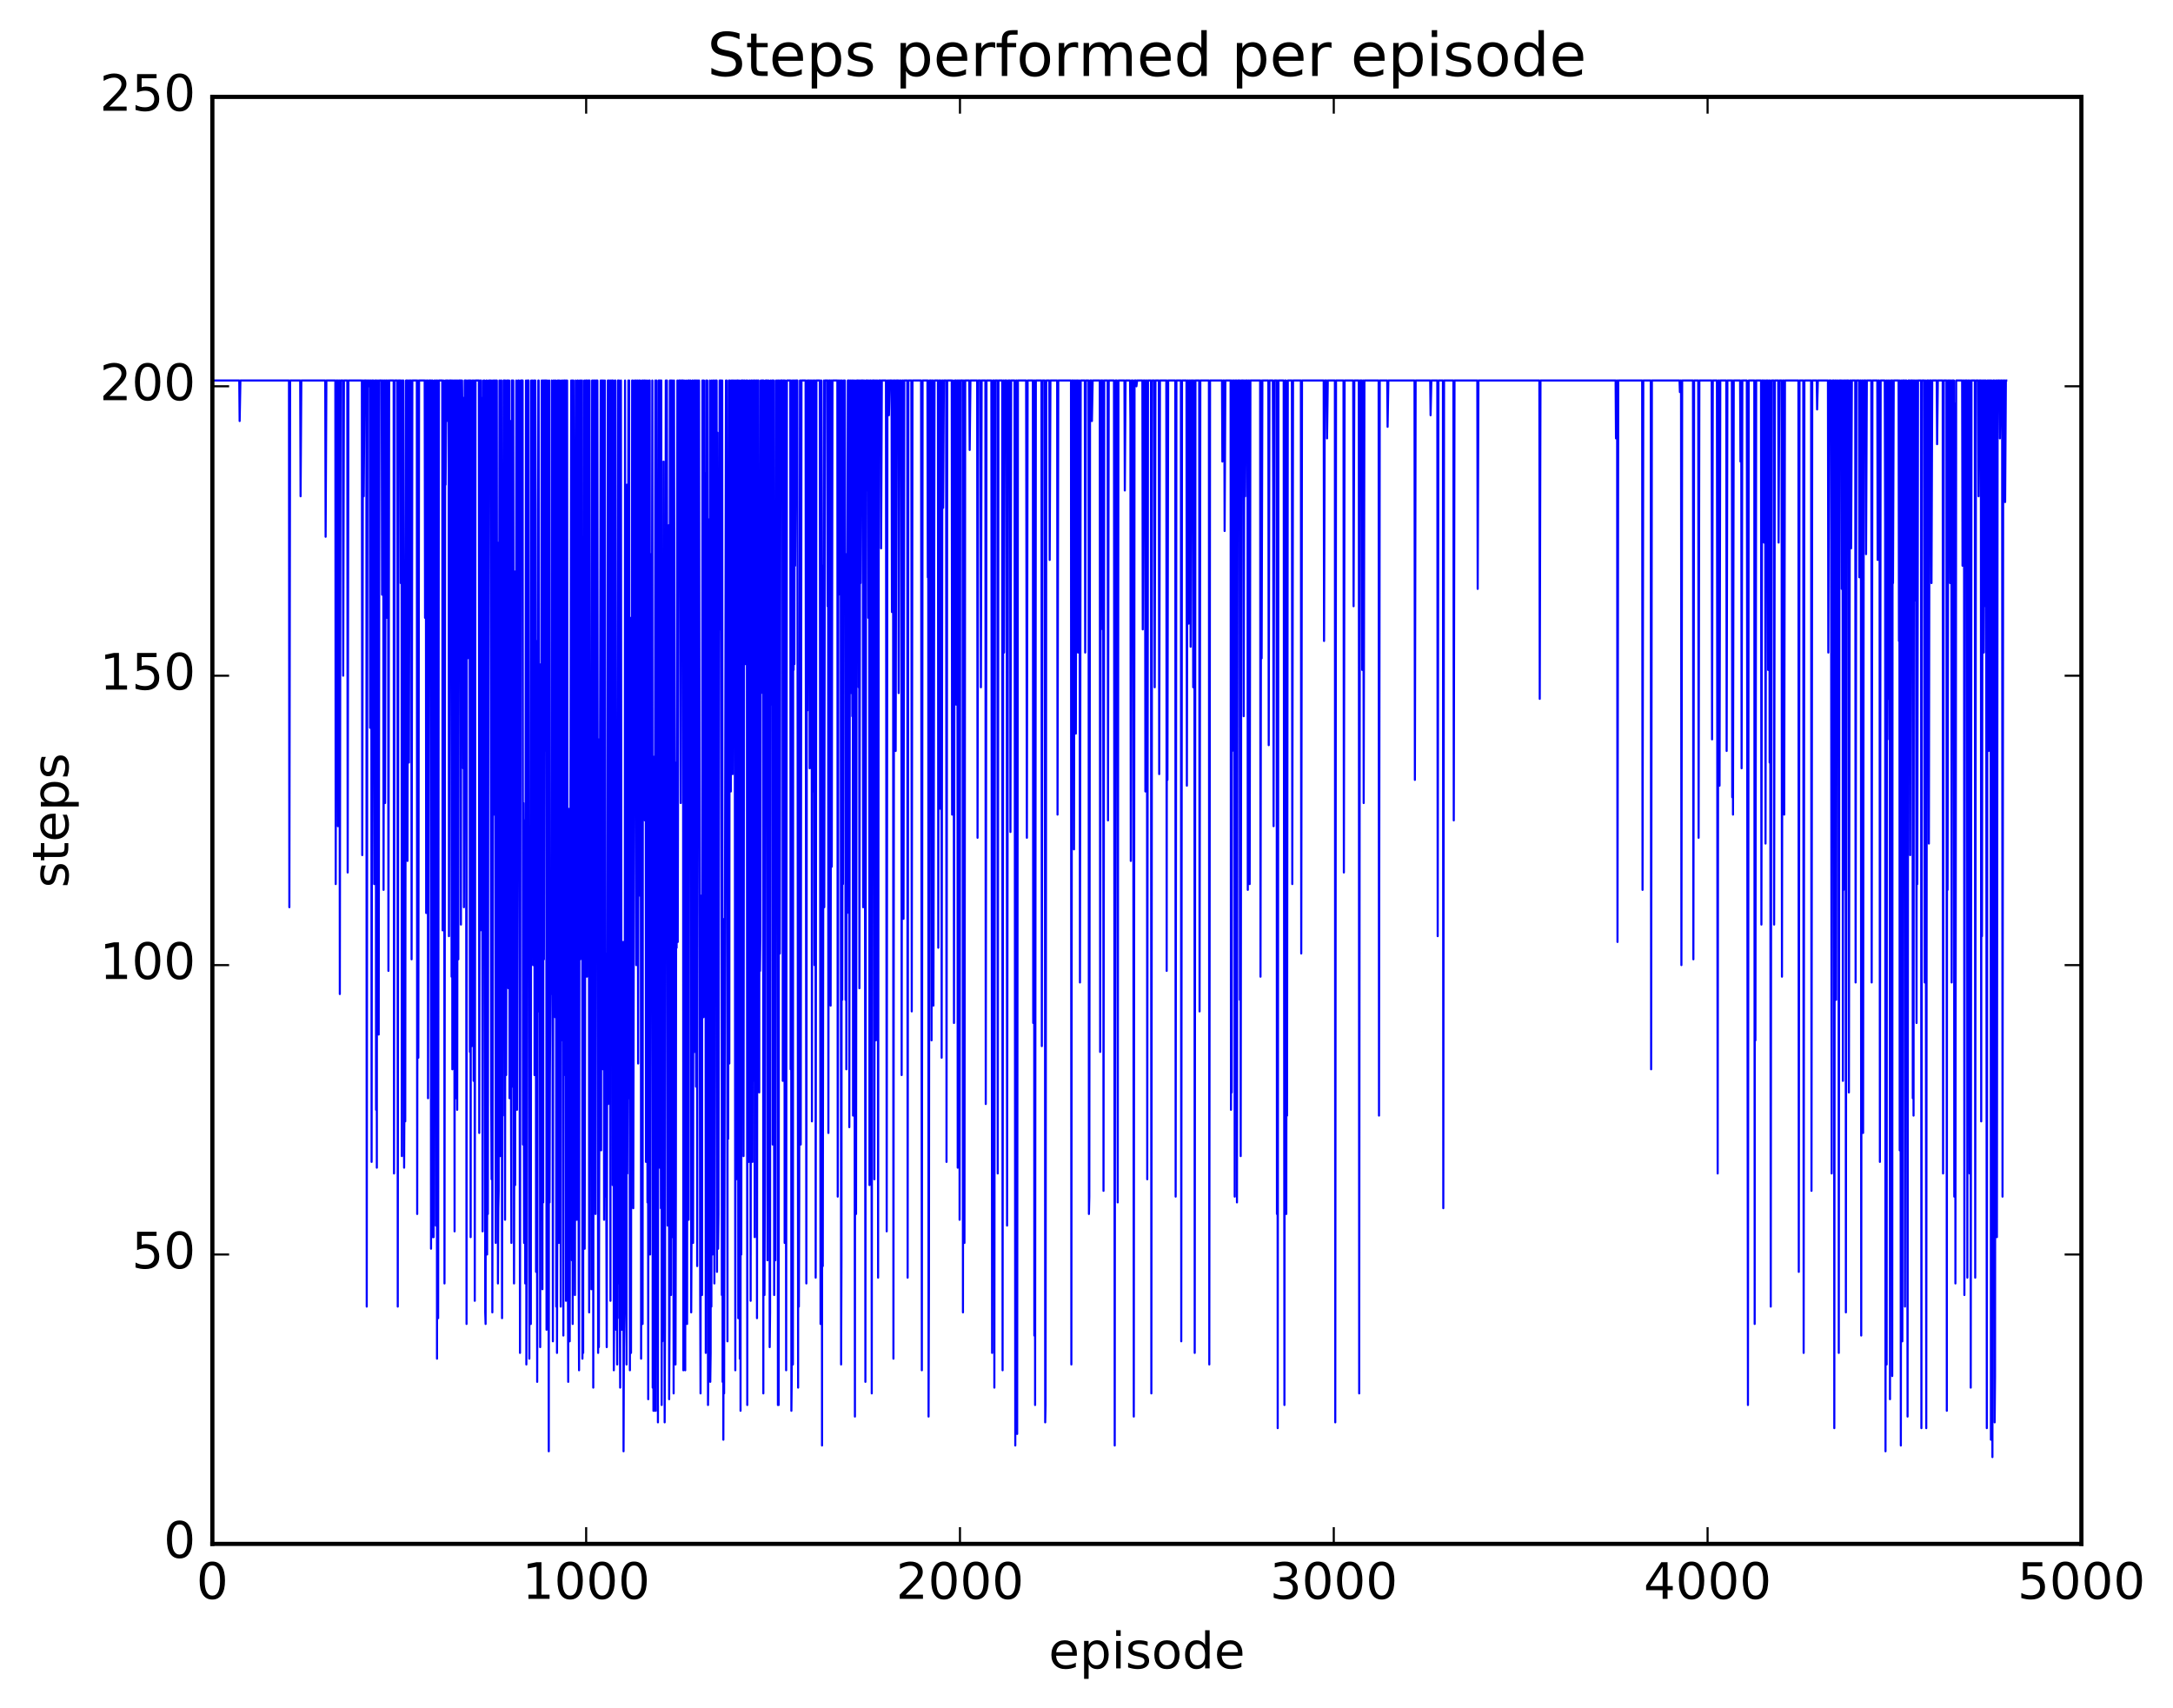 <?xml version="1.0" encoding="utf-8" standalone="no"?>
<!DOCTYPE svg PUBLIC "-//W3C//DTD SVG 1.1//EN"
  "http://www.w3.org/Graphics/SVG/1.1/DTD/svg11.dtd">
<!-- Created with matplotlib (http://matplotlib.org/) -->
<svg height="408pt" version="1.1" viewBox="0 0 519 408" width="519pt" xmlns="http://www.w3.org/2000/svg" xmlns:xlink="http://www.w3.org/1999/xlink">
 <defs>
  <style type="text/css">
*{stroke-linecap:butt;stroke-linejoin:round;stroke-miterlimit:100000;}
  </style>
 </defs>
 <g id="figure_1">
  <g id="patch_1">
   <path d="M 0 408.169 
L 519.589 408.169 
L 519.589 0 
L 0 0 
z
" style="fill:#ffffff;"/>
  </g>
  <g id="axes_1">
   <g id="patch_2">
    <path d="M 50.719 368.742 
L 497.119 368.742 
L 497.119 23.142 
L 50.719 23.142 
z
" style="fill:#ffffff;"/>
   </g>
   <g id="line2d_1">
    <path clip-path="url(#pdc3e1b8ca9)" d="M 50.719 90.879 
L 57.147 90.879 
L 57.236 100.556 
L 57.415 90.879 
L 69.021 90.879 
L 69.11 216.678 
L 69.289 90.879 
L 71.7 90.879 
L 71.789 118.527 
L 71.967 90.879 
L 77.681 90.879 
L 77.771 128.204 
L 77.949 90.879 
L 80.092 90.879 
L 80.181 211.148 
L 80.36 90.879 
L 80.628 90.879 
L 80.717 197.324 
L 80.895 90.879 
L 81.074 90.879 
L 81.163 237.414 
L 81.342 90.879 
L 81.877 90.879 
L 81.967 161.382 
L 82.145 90.879 
L 82.949 90.879 
L 83.038 208.383 
L 83.217 90.879 
L 86.431 90.879 
L 86.52 204.236 
L 86.699 90.879 
L 86.788 90.879 
L 86.877 118.527 
L 87.056 90.879 
L 87.502 90.879 
L 87.591 312.063 
L 87.77 90.879 
L 87.949 90.879 
L 88.038 92.262 
L 88.216 90.879 
L 88.306 90.879 
L 88.395 173.823 
L 88.484 90.879 
L 88.573 115.763 
L 88.663 90.879 
L 88.752 277.503 
L 88.931 90.879 
L 89.198 90.879 
L 89.377 211.148 
L 89.556 90.879 
L 89.734 90.879 
L 89.823 265.062 
L 89.913 90.879 
L 90.002 278.886 
L 90.091 90.879 
L 90.181 179.353 
L 90.359 90.879 
L 90.448 247.091 
L 90.627 90.879 
L 91.163 90.879 
L 91.252 142.028 
L 91.43 90.879 
L 91.52 90.879 
L 91.609 212.531 
L 91.788 90.879 
L 91.877 90.879 
L 91.966 191.795 
L 92.145 90.879 
L 92.323 90.879 
L 92.413 147.558 
L 92.591 90.879 
L 92.68 90.879 
L 92.77 231.884 
L 92.948 90.879 
L 94.02 90.879 
L 94.109 280.268 
L 94.287 90.879 
L 94.912 90.879 
L 95.002 312.063 
L 95.18 90.879 
L 95.627 90.879 
L 95.716 139.263 
L 95.894 90.879 
L 95.984 276.121 
L 96.162 90.879 
L 96.252 240.179 
L 96.341 90.879 
L 96.43 137.881 
L 96.519 278.886 
L 96.609 258.15 
L 96.698 219.443 
L 96.787 267.827 
L 96.966 90.879 
L 97.234 90.879 
L 97.323 205.619 
L 97.501 90.879 
L 97.591 90.879 
L 97.68 182.118 
L 97.859 90.879 
L 98.037 90.879 
L 98.126 106.086 
L 98.216 90.879 
L 98.305 229.119 
L 98.484 90.879 
L 99.555 90.879 
L 99.644 289.945 
L 99.823 90.879 
L 99.912 252.62 
L 100.091 90.879 
L 101.43 90.879 
L 101.519 147.558 
L 101.698 90.879 
L 101.787 218.06 
L 101.965 90.879 
L 102.144 90.879 
L 102.233 262.297 
L 102.501 90.879 
L 102.858 90.879 
L 102.948 298.239 
L 103.126 90.879 
L 103.305 90.879 
L 103.394 295.475 
L 103.483 254.003 
L 103.573 295.475 
L 103.751 90.879 
L 103.84 255.385 
L 104.019 90.879 
L 104.108 292.71 
L 104.287 90.879 
L 104.376 324.505 
L 104.465 90.879 
L 104.644 314.828 
L 104.822 90.879 
L 105.626 90.879 
L 105.715 222.207 
L 105.894 90.879 
L 105.983 190.412 
L 106.072 107.468 
L 106.162 306.534 
L 106.34 90.879 
L 106.429 115.763 
L 106.608 90.879 
L 106.876 90.879 
L 106.965 100.556 
L 107.144 90.879 
L 107.233 223.59 
L 107.412 90.879 
L 107.769 90.879 
L 107.858 233.267 
L 107.947 90.879 
L 108.037 255.385 
L 108.126 90.879 
L 108.215 95.027 
L 108.394 90.879 
L 108.572 294.092 
L 108.661 90.879 
L 108.751 165.529 
L 108.84 90.879 
L 108.929 262.297 
L 109.108 90.879 
L 109.197 265.062 
L 109.376 90.879 
L 109.465 229.119 
L 109.644 90.879 
L 110.001 90.879 
L 110.09 220.825 
L 110.179 90.879 
L 110.269 92.262 
L 110.358 90.879 
L 110.536 110.233 
L 110.626 183.5 
L 110.715 95.027 
L 110.804 216.678 
L 110.983 90.879 
L 111.251 90.879 
L 111.429 316.211 
L 111.518 90.879 
L 111.697 157.235 
L 111.876 90.879 
L 112.143 90.879 
L 112.233 251.238 
L 112.322 90.879 
L 112.411 295.475 
L 112.501 90.879 
L 112.679 249.855 
L 112.858 90.879 
L 112.947 230.502 
L 113.036 90.879 
L 113.125 258.15 
L 113.304 90.879 
L 113.393 310.681 
L 113.572 90.879 
L 114.375 90.879 
L 114.465 270.591 
L 114.643 90.879 
L 114.733 222.207 
L 114.911 90.879 
L 115 147.558 
L 115.09 95.027 
L 115.268 294.092 
L 115.447 90.879 
L 115.536 104.703 
L 115.715 90.879 
L 115.893 313.446 
L 115.982 316.211 
L 116.161 90.879 
L 116.25 90.879 
L 116.34 299.622 
L 116.429 124.057 
L 116.518 289.945 
L 116.697 90.879 
L 116.786 103.321 
L 116.965 90.879 
L 117.143 90.879 
L 117.322 262.297 
L 117.411 281.651 
L 117.5 90.879 
L 117.589 313.446 
L 117.679 249.855 
L 117.857 90.879 
L 117.947 90.879 
L 118.036 194.559 
L 118.214 90.879 
L 118.304 90.879 
L 118.393 296.857 
L 118.572 90.879 
L 118.661 90.879 
L 118.75 247.091 
L 118.839 129.587 
L 118.929 306.534 
L 119.018 288.563 
L 119.107 284.415 
L 119.286 90.879 
L 119.464 276.121 
L 119.643 90.879 
L 119.732 90.879 
L 119.911 314.828 
L 120 242.943 
L 120.089 266.444 
L 120.268 90.879 
L 120.536 90.879 
L 120.625 291.327 
L 120.804 90.879 
L 120.893 256.767 
L 121.161 90.879 
L 121.339 90.879 
L 121.429 236.031 
L 121.607 90.879 
L 121.696 262.297 
L 121.875 100.556 
L 122.053 263.679 
L 122.143 296.857 
L 122.232 90.879 
L 122.321 184.883 
L 122.411 90.879 
L 122.5 259.532 
L 122.589 90.879 
L 122.768 306.534 
L 122.857 263.679 
L 122.946 136.499 
L 123.036 283.033 
L 123.125 180.735 
L 123.214 229.119 
L 123.303 90.879 
L 123.482 265.062 
L 123.75 90.879 
L 123.928 90.879 
L 124.196 323.123 
L 124.375 90.879 
L 124.821 90.879 
L 124.91 273.356 
L 125 191.795 
L 125.178 296.857 
L 125.357 195.942 
L 125.446 306.534 
L 125.625 90.879 
L 125.714 325.887 
L 125.803 296.857 
L 125.982 90.879 
L 126.25 90.879 
L 126.428 324.505 
L 126.517 197.324 
L 126.607 299.622 
L 126.696 205.619 
L 126.785 316.211 
L 126.875 90.879 
L 126.964 99.174 
L 127.053 224.972 
L 127.142 90.879 
L 127.232 108.851 
L 127.321 230.502 
L 127.5 90.879 
L 127.589 90.879 
L 127.678 256.767 
L 127.857 90.879 
L 127.946 121.292 
L 128.035 303.769 
L 128.125 153.087 
L 128.303 330.035 
L 128.392 260.915 
L 128.571 90.879 
L 128.66 90.879 
L 128.749 241.561 
L 128.839 158.617 
L 128.928 207.001 
L 129.017 321.74 
L 129.107 204.236 
L 129.196 291.327 
L 129.374 90.879 
L 129.464 99.174 
L 129.553 307.916 
L 129.642 90.879 
L 129.732 287.18 
L 129.821 90.879 
L 129.91 229.119 
L 130.089 90.879 
L 130.267 90.879 
L 130.357 179.353 
L 130.446 90.879 
L 130.535 317.593 
L 130.624 302.387 
L 130.714 90.879 
L 130.803 209.766 
L 130.892 204.236 
L 131.071 346.623 
L 131.16 90.879 
L 131.249 287.18 
L 131.339 256.767 
L 131.517 224.972 
L 131.606 237.414 
L 131.696 234.649 
L 131.785 90.879 
L 131.874 146.175 
L 132.053 320.358 
L 132.231 90.879 
L 132.321 168.294 
L 132.41 90.879 
L 132.499 129.587 
L 132.589 242.943 
L 132.678 222.207 
L 132.767 90.879 
L 132.856 312.063 
L 132.946 249.855 
L 133.035 323.123 
L 133.124 283.033 
L 133.213 90.879 
L 133.303 281.651 
L 133.392 90.879 
L 133.481 296.857 
L 133.66 90.879 
L 133.749 129.587 
L 133.928 312.063 
L 134.106 90.879 
L 134.196 248.473 
L 134.285 208.383 
L 134.463 90.879 
L 134.553 318.975 
L 134.731 90.879 
L 134.91 90.879 
L 134.999 256.767 
L 135.088 90.879 
L 135.178 310.681 
L 135.267 90.879 
L 135.356 305.151 
L 135.445 90.879 
L 135.624 301.004 
L 135.713 330.035 
L 135.803 193.177 
L 135.892 285.798 
L 135.981 248.473 
L 136.07 320.358 
L 136.249 190.412 
L 136.428 90.879 
L 136.606 301.004 
L 136.695 90.879 
L 136.785 316.211 
L 136.963 90.879 
L 137.053 142.028 
L 137.142 298.239 
L 137.231 273.356 
L 137.32 309.299 
L 137.499 90.879 
L 137.588 291.327 
L 137.677 234.649 
L 137.767 291.327 
L 137.945 90.879 
L 138.035 90.879 
L 138.213 306.534 
L 138.302 327.27 
L 138.481 90.879 
L 138.57 229.119 
L 138.66 90.879 
L 138.838 171.059 
L 139.017 90.879 
L 139.106 324.505 
L 139.195 313.446 
L 139.285 323.123 
L 139.374 128.204 
L 139.463 273.356 
L 139.552 90.879 
L 139.642 298.239 
L 139.731 248.473 
L 139.909 90.879 
L 140.088 90.879 
L 140.177 233.267 
L 140.356 90.879 
L 140.445 218.06 
L 140.624 90.879 
L 140.713 313.446 
L 140.802 90.879 
L 140.981 277.503 
L 141.159 182.118 
L 141.249 307.916 
L 141.427 90.879 
L 141.517 218.06 
L 141.606 90.879 
L 141.695 331.417 
L 141.874 90.879 
L 141.963 201.471 
L 142.141 90.879 
L 142.231 289.945 
L 142.409 90.879 
L 142.499 90.879 
L 142.588 223.59 
L 142.677 90.879 
L 142.856 323.123 
L 142.945 176.588 
L 143.034 321.74 
L 143.481 90.879 
L 143.57 274.739 
L 143.659 90.879 
L 143.749 157.235 
L 143.927 90.879 
L 144.016 255.385 
L 144.106 90.879 
L 144.284 291.327 
L 144.463 90.879 
L 144.552 285.798 
L 144.641 227.737 
L 144.909 321.74 
L 144.998 262.297 
L 145.177 90.879 
L 145.266 263.679 
L 145.356 90.879 
L 145.445 220.825 
L 145.534 90.879 
L 145.623 139.263 
L 145.802 310.681 
L 145.891 90.879 
L 145.981 146.175 
L 146.159 90.879 
L 146.248 90.879 
L 146.338 283.033 
L 146.427 90.879 
L 146.605 327.27 
L 146.695 313.446 
L 146.873 90.879 
L 146.963 90.879 
L 147.141 317.593 
L 147.23 303.769 
L 147.32 288.563 
L 147.409 325.887 
L 147.588 90.879 
L 147.677 90.879 
L 147.766 306.534 
L 147.855 90.879 
L 147.945 314.828 
L 148.034 312.063 
L 148.123 331.417 
L 148.302 90.879 
L 148.48 317.593 
L 148.57 296.857 
L 148.659 237.414 
L 148.748 314.828 
L 148.837 224.972 
L 148.927 346.623 
L 149.016 321.74 
L 149.195 309.299 
L 149.284 90.879 
L 149.373 274.739 
L 149.462 209.766 
L 149.552 220.825 
L 149.641 325.887 
L 149.73 115.763 
L 149.82 280.268 
L 149.909 248.473 
L 150.087 90.879 
L 150.177 262.297 
L 150.266 90.879 
L 150.445 327.27 
L 150.534 147.558 
L 150.712 323.123 
L 150.802 193.177 
L 150.891 236.031 
L 150.98 90.879 
L 151.069 108.851 
L 151.159 90.879 
L 151.248 288.563 
L 151.605 90.879 
L 151.784 90.879 
L 151.962 230.502 
L 152.141 90.879 
L 152.23 90.879 
L 152.409 254.003 
L 152.587 90.879 
L 152.677 90.879 
L 152.855 213.913 
L 152.944 90.879 
L 153.034 142.028 
L 153.123 324.505 
L 153.212 240.179 
L 153.301 314.828 
L 153.391 90.879 
L 153.48 316.211 
L 153.569 90.879 
L 153.659 191.795 
L 153.837 90.879 
L 153.926 90.879 
L 154.016 195.942 
L 154.194 90.879 
L 154.284 277.503 
L 154.551 90.879 
L 154.641 287.18 
L 154.73 111.615 
L 154.819 334.182 
L 154.998 90.879 
L 155.087 267.827 
L 155.176 90.879 
L 155.266 299.622 
L 155.533 132.351 
L 155.623 236.031 
L 155.801 90.879 
L 155.891 331.417 
L 155.98 252.62 
L 156.069 336.947 
L 156.158 180.735 
L 156.337 336.947 
L 156.516 90.879 
L 156.605 336.947 
L 156.783 90.879 
L 156.962 314.828 
L 157.051 269.209 
L 157.141 339.711 
L 157.319 90.879 
L 157.498 90.879 
L 157.587 278.886 
L 157.765 90.879 
L 157.855 288.563 
L 157.944 90.879 
L 158.033 335.564 
L 158.123 271.974 
L 158.212 320.358 
L 158.301 298.239 
L 158.48 110.233 
L 158.569 316.211 
L 158.658 269.209 
L 158.748 339.711 
L 158.837 316.211 
L 159.015 90.879 
L 159.105 90.879 
L 159.194 95.027 
L 159.283 90.879 
L 159.462 292.71 
L 159.64 135.116 
L 159.73 125.439 
L 159.819 334.182 
L 159.908 316.211 
L 159.997 90.879 
L 160.087 276.121 
L 160.176 90.879 
L 160.265 309.299 
L 160.355 90.879 
L 160.533 295.475 
L 160.622 90.879 
L 160.89 332.799 
L 160.98 90.879 
L 161.337 325.887 
L 161.426 284.415 
L 161.515 182.118 
L 161.605 226.355 
L 161.783 90.879 
L 161.872 224.972 
L 162.14 90.879 
L 162.497 90.879 
L 162.587 191.795 
L 162.765 90.879 
L 163.122 90.879 
L 163.212 327.27 
L 163.39 90.879 
L 163.658 327.27 
L 163.837 90.879 
L 164.104 316.211 
L 164.283 90.879 
L 164.372 90.879 
L 164.461 291.327 
L 164.551 90.879 
L 164.64 151.705 
L 164.819 90.879 
L 164.908 90.879 
L 165.086 313.446 
L 165.176 294.092 
L 165.354 90.879 
L 165.444 90.879 
L 165.533 296.857 
L 165.622 195.942 
L 165.711 222.207 
L 165.801 90.879 
L 165.89 251.238 
L 165.979 90.879 
L 166.069 150.323 
L 166.158 90.879 
L 166.247 259.532 
L 166.426 90.879 
L 166.515 302.387 
L 166.693 90.879 
L 166.872 195.942 
L 166.961 90.879 
L 167.229 307.916 
L 167.318 332.799 
L 167.408 213.913 
L 167.497 301.004 
L 167.586 265.062 
L 167.676 309.299 
L 167.765 90.879 
L 167.854 176.588 
L 167.943 90.879 
L 168.033 242.943 
L 168.122 90.879 
L 168.211 236.031 
L 168.301 130.969 
L 168.39 180.735 
L 168.479 112.998 
L 168.568 323.123 
L 168.658 90.879 
L 168.747 157.235 
L 168.925 90.879 
L 169.104 335.564 
L 169.193 324.505 
L 169.283 124.057 
L 169.372 325.887 
L 169.55 90.879 
L 169.64 330.035 
L 169.729 323.123 
L 169.818 190.412 
L 169.908 312.063 
L 169.997 90.879 
L 170.175 299.622 
L 170.354 90.879 
L 170.443 90.879 
L 170.622 306.534 
L 170.711 255.385 
L 170.8 90.879 
L 170.89 213.913 
L 171.068 90.879 
L 171.157 90.879 
L 171.247 303.769 
L 171.336 103.321 
L 171.515 298.239 
L 171.604 289.945 
L 171.872 90.879 
L 172.05 90.879 
L 172.14 150.323 
L 172.229 90.879 
L 172.318 155.852 
L 172.407 309.299 
L 172.497 90.879 
L 172.586 330.035 
L 172.675 219.443 
L 172.765 343.859 
L 172.854 299.622 
L 172.943 332.799 
L 173.389 90.879 
L 173.479 106.086 
L 173.568 90.879 
L 173.747 320.358 
L 173.836 137.881 
L 173.925 271.974 
L 174.104 90.879 
L 174.193 254.003 
L 174.282 90.879 
L 174.372 119.91 
L 174.461 130.969 
L 174.55 189.03 
L 174.639 90.879 
L 174.729 137.881 
L 174.907 90.879 
L 174.997 184.883 
L 175.175 90.879 
L 175.264 173.823 
L 175.443 90.879 
L 175.621 327.27 
L 175.8 90.879 
L 175.889 281.651 
L 176.068 90.879 
L 176.246 90.879 
L 176.336 314.828 
L 176.514 90.879 
L 176.693 324.505 
L 176.782 126.822 
L 176.871 336.947 
L 176.961 90.879 
L 177.05 299.622 
L 177.229 90.879 
L 177.496 90.879 
L 177.586 276.121 
L 177.764 90.879 
L 177.853 90.879 
L 178.032 158.617 
L 178.211 90.879 
L 178.3 90.879 
L 178.389 146.175 
L 178.478 335.564 
L 178.568 90.879 
L 178.657 223.59 
L 178.746 148.94 
L 178.836 277.503 
L 179.014 90.879 
L 179.103 90.879 
L 179.282 310.681 
L 179.461 90.879 
L 179.55 90.879 
L 179.728 277.503 
L 179.818 90.879 
L 179.907 258.15 
L 180.085 90.879 
L 180.175 90.879 
L 180.264 295.475 
L 180.353 90.879 
L 180.443 259.532 
L 180.621 90.879 
L 180.71 90.879 
L 180.8 314.828 
L 180.978 90.879 
L 181.157 90.879 
L 181.335 260.915 
L 181.425 122.675 
L 181.514 231.884 
L 181.603 223.59 
L 181.693 90.879 
L 181.782 165.529 
L 181.96 90.879 
L 182.228 90.879 
L 182.317 332.799 
L 182.407 90.879 
L 182.496 117.145 
L 182.585 309.299 
L 182.675 283.033 
L 182.853 90.879 
L 183.21 90.879 
L 183.3 301.004 
L 183.478 90.879 
L 183.567 90.879 
L 183.657 265.062 
L 183.746 179.353 
L 183.835 321.74 
L 183.925 313.446 
L 184.014 90.879 
L 184.103 143.411 
L 184.192 168.294 
L 184.371 90.879 
L 184.46 90.879 
L 184.549 273.356 
L 184.728 90.879 
L 184.817 90.879 
L 184.907 309.299 
L 184.996 126.822 
L 185.174 301.004 
L 185.353 90.879 
L 185.442 162.764 
L 185.621 90.879 
L 185.71 154.47 
L 185.799 335.564 
L 185.889 90.879 
L 185.978 335.564 
L 186.067 90.879 
L 186.246 227.737 
L 186.424 90.879 
L 186.871 90.879 
L 186.96 258.15 
L 187.139 90.879 
L 187.317 90.879 
L 187.406 296.857 
L 187.496 90.879 
L 187.585 112.998 
L 187.764 327.27 
L 187.942 90.879 
L 188.746 90.879 
L 188.835 255.385 
L 188.924 90.879 
L 189.013 336.947 
L 189.103 328.652 
L 189.281 90.879 
L 189.371 325.887 
L 189.46 90.879 
L 189.549 159.999 
L 189.638 90.879 
L 189.728 158.617 
L 189.817 90.879 
L 189.906 135.116 
L 190.085 90.879 
L 190.442 90.879 
L 190.621 331.417 
L 190.71 189.03 
L 190.799 312.063 
L 190.888 285.798 
L 191.067 90.879 
L 191.156 90.879 
L 191.245 273.356 
L 191.424 90.879 
L 192.406 90.879 
L 192.585 306.534 
L 192.763 90.879 
L 192.853 169.676 
L 193.031 90.879 
L 193.299 90.879 
L 193.388 183.5 
L 193.567 90.879 
L 193.656 142.028 
L 193.835 90.879 
L 193.924 267.827 
L 194.102 90.879 
L 194.192 189.03 
L 194.37 90.879 
L 194.46 90.879 
L 194.549 230.502 
L 194.638 216.678 
L 194.727 90.879 
L 194.817 305.151 
L 194.995 90.879 
L 195.799 90.879 
L 195.977 316.211 
L 196.156 90.879 
L 196.245 164.147 
L 196.334 345.241 
L 196.424 135.116 
L 196.513 302.387 
L 196.781 90.879 
L 196.87 216.678 
L 197.049 90.879 
L 197.584 90.879 
L 197.674 144.793 
L 197.763 90.879 
L 197.852 270.591 
L 198.031 90.879 
L 198.299 90.879 
L 198.388 240.179 
L 198.566 90.879 
L 198.656 207.001 
L 198.834 90.879 
L 199.995 90.879 
L 200.084 285.798 
L 200.173 229.119 
L 200.263 90.879 
L 200.352 142.028 
L 200.531 90.879 
L 200.62 130.969 
L 200.798 90.879 
L 200.888 325.887 
L 200.977 301.004 
L 201.066 90.879 
L 201.156 238.796 
L 201.245 179.353 
L 201.334 211.148 
L 201.423 90.879 
L 201.513 110.233 
L 201.691 90.879 
L 201.781 90.879 
L 201.87 132.351 
L 201.959 238.796 
L 202.048 146.175 
L 202.138 255.385 
L 202.227 132.351 
L 202.316 218.06 
L 202.495 90.879 
L 202.763 90.879 
L 202.852 269.209 
L 203.03 90.879 
L 203.12 150.323 
L 203.209 90.879 
L 203.298 165.529 
L 203.477 90.879 
L 203.566 171.059 
L 203.655 90.879 
L 203.745 266.444 
L 203.923 90.879 
L 204.013 117.145 
L 204.191 338.329 
L 204.28 90.879 
L 204.459 289.945 
L 204.637 90.879 
L 204.995 90.879 
L 205.084 164.147 
L 205.173 90.879 
L 205.262 236.031 
L 205.441 90.879 
L 205.53 139.263 
L 205.709 90.879 
L 206.066 90.879 
L 206.155 216.678 
L 206.245 90.879 
L 206.334 125.439 
L 206.512 90.879 
L 206.691 330.035 
L 206.869 90.879 
L 207.137 90.879 
L 207.227 117.145 
L 207.316 90.879 
L 207.405 147.558 
L 207.584 90.879 
L 207.673 283.033 
L 207.852 90.879 
L 208.03 90.879 
L 208.209 332.799 
L 208.387 90.879 
L 208.744 90.879 
L 208.834 281.651 
L 209.012 90.879 
L 209.101 90.879 
L 209.191 248.473 
L 209.369 90.879 
L 209.459 136.499 
L 209.548 90.879 
L 209.637 137.881 
L 209.726 305.151 
L 209.905 90.879 
L 210.351 90.879 
L 210.441 130.969 
L 210.619 90.879 
L 211.601 90.879 
L 211.78 294.092 
L 211.958 90.879 
L 212.048 90.879 
L 212.137 97.791 
L 212.226 90.879 
L 212.316 99.174 
L 212.494 90.879 
L 212.941 90.879 
L 213.03 146.175 
L 213.208 90.879 
L 213.298 90.879 
L 213.387 324.505 
L 213.565 90.879 
L 213.833 90.879 
L 213.923 179.353 
L 214.101 90.879 
L 214.548 90.879 
L 214.637 165.529 
L 214.815 90.879 
L 214.905 108.851 
L 215.083 90.879 
L 215.173 90.879 
L 215.262 107.468 
L 215.351 256.767 
L 215.53 90.879 
L 215.708 90.879 
L 215.797 219.443 
L 215.976 90.879 
L 216.69 90.879 
L 216.78 305.151 
L 216.958 90.879 
L 217.672 90.879 
L 217.762 241.561 
L 217.94 90.879 
L 219.994 90.879 
L 220.172 327.27 
L 220.351 90.879 
L 221.511 90.879 
L 221.601 137.881 
L 221.69 90.879 
L 221.779 338.329 
L 221.869 306.534 
L 222.047 90.879 
L 222.404 90.879 
L 222.493 248.473 
L 222.672 90.879 
L 222.851 90.879 
L 222.94 240.179 
L 223.208 90.879 
L 224.011 90.879 
L 224.101 226.355 
L 224.279 90.879 
L 224.547 90.879 
L 224.636 193.177 
L 224.815 90.879 
L 224.904 252.62 
L 225.083 90.879 
L 225.172 90.879 
L 225.261 121.292 
L 225.44 90.879 
L 225.975 90.879 
L 226.065 277.503 
L 226.243 90.879 
L 227.315 90.879 
L 227.404 194.559 
L 227.582 90.879 
L 227.672 140.646 
L 227.761 119.91 
L 227.85 244.326 
L 228.029 90.879 
L 228.297 90.879 
L 228.386 168.294 
L 228.565 90.879 
L 228.654 90.879 
L 228.743 278.886 
L 228.922 90.879 
L 229.1 90.879 
L 229.189 291.327 
L 229.368 90.879 
L 229.904 90.879 
L 229.993 313.446 
L 230.172 90.879 
L 230.261 90.879 
L 230.35 296.857 
L 230.529 90.879 
L 231.511 90.879 
L 231.6 107.468 
L 231.779 90.879 
L 233.386 90.879 
L 233.475 200.089 
L 233.653 90.879 
L 234.189 90.879 
L 234.278 164.147 
L 234.457 90.879 
L 235.35 90.879 
L 235.439 263.679 
L 235.618 90.879 
L 236.778 90.879 
L 236.957 323.123 
L 237.135 90.879 
L 237.403 90.879 
L 237.493 331.417 
L 237.671 90.879 
L 238.207 90.879 
L 238.296 280.268 
L 238.475 90.879 
L 239.367 90.879 
L 239.457 327.27 
L 239.635 90.879 
L 239.725 90.879 
L 239.814 155.852 
L 239.992 90.879 
L 240.439 90.879 
L 240.528 292.71 
L 240.796 90.879 
L 241.242 90.879 
L 241.332 198.707 
L 241.51 90.879 
L 242.314 90.879 
L 242.492 345.241 
L 242.671 90.879 
L 242.849 90.879 
L 242.939 342.476 
L 243.117 90.879 
L 245.081 90.879 
L 245.26 200.089 
L 245.438 90.879 
L 246.688 90.879 
L 246.778 244.326 
L 246.956 90.879 
L 247.045 318.975 
L 247.135 90.879 
L 247.224 335.564 
L 247.403 90.879 
L 248.742 90.879 
L 248.831 249.855 
L 249.01 90.879 
L 249.545 90.879 
L 249.635 339.711 
L 249.724 335.564 
L 249.902 90.879 
L 250.617 90.879 
L 250.706 133.734 
L 250.885 90.879 
L 252.492 90.879 
L 252.581 194.559 
L 252.759 90.879 
L 255.795 90.879 
L 255.884 325.887 
L 256.063 90.879 
L 256.42 90.879 
L 256.509 202.854 
L 256.688 90.879 
L 256.866 90.879 
L 256.956 175.206 
L 257.134 90.879 
L 257.402 90.879 
L 257.491 155.852 
L 257.67 90.879 
L 257.759 90.879 
L 257.848 128.204 
L 257.938 234.649 
L 258.116 90.879 
L 259.098 90.879 
L 259.188 155.852 
L 259.366 90.879 
L 259.991 90.879 
L 260.08 289.945 
L 260.17 285.798 
L 260.348 90.879 
L 260.705 90.879 
L 260.795 100.556 
L 260.973 90.879 
L 262.669 90.879 
L 262.759 251.238 
L 262.937 90.879 
L 263.294 90.879 
L 263.384 150.323 
L 263.473 90.879 
L 263.562 284.415 
L 263.741 90.879 
L 264.544 90.879 
L 264.634 195.942 
L 264.812 90.879 
L 266.062 90.879 
L 266.241 345.241 
L 266.419 90.879 
L 266.776 90.879 
L 266.955 287.18 
L 267.133 90.879 
L 268.562 90.879 
L 268.651 117.145 
L 268.83 90.879 
L 269.901 90.879 
L 269.99 100.556 
L 270.08 205.619 
L 270.258 90.879 
L 270.437 90.879 
L 270.526 154.47 
L 270.615 90.879 
L 270.794 338.329 
L 270.973 90.879 
L 271.33 90.879 
L 271.419 92.262 
L 271.597 90.879 
L 272.847 90.879 
L 272.937 150.323 
L 273.115 90.879 
L 273.472 90.879 
L 273.562 189.03 
L 273.74 90.879 
L 273.919 90.879 
L 274.008 281.651 
L 274.187 90.879 
L 274.901 90.879 
L 274.99 332.799 
L 275.169 90.879 
L 275.704 90.879 
L 275.794 164.147 
L 275.972 90.879 
L 276.776 90.879 
L 276.865 184.883 
L 277.044 90.879 
L 278.561 90.879 
L 278.651 231.884 
L 278.74 90.879 
L 278.829 186.265 
L 279.008 90.879 
L 280.704 90.879 
L 280.793 285.798 
L 280.972 90.879 
L 282.043 90.879 
L 282.133 320.358 
L 282.311 90.879 
L 283.382 90.879 
L 283.472 187.647 
L 283.65 90.879 
L 283.829 90.879 
L 283.918 148.94 
L 284.097 90.879 
L 284.275 90.879 
L 284.365 154.47 
L 284.543 90.879 
L 284.9 90.879 
L 284.989 164.147 
L 285.168 90.879 
L 285.257 90.879 
L 285.347 323.123 
L 285.525 90.879 
L 286.418 90.879 
L 286.507 241.561 
L 286.686 90.879 
L 288.739 90.879 
L 288.829 325.887 
L 289.007 90.879 
L 291.864 90.879 
L 291.953 110.233 
L 292.132 90.879 
L 292.4 90.879 
L 292.489 126.822 
L 292.668 90.879 
L 293.917 90.879 
L 294.007 265.062 
L 294.096 90.879 
L 294.185 260.915 
L 294.275 90.879 
L 294.364 179.353 
L 294.542 90.879 
L 294.81 90.879 
L 294.9 285.798 
L 295.078 90.879 
L 295.346 90.879 
L 295.435 287.18 
L 295.614 90.879 
L 296.06 90.879 
L 296.149 238.796 
L 296.239 90.879 
L 296.328 276.121 
L 296.507 90.879 
L 296.953 90.879 
L 297.042 171.059 
L 297.221 90.879 
L 297.31 90.879 
L 297.399 118.527 
L 297.578 90.879 
L 297.935 90.879 
L 298.024 212.531 
L 298.203 90.879 
L 298.381 90.879 
L 298.471 211.148 
L 298.649 90.879 
L 300.971 90.879 
L 301.06 233.267 
L 301.238 90.879 
L 301.328 157.235 
L 301.506 90.879 
L 302.935 90.879 
L 303.024 177.971 
L 303.203 90.879 
L 304.006 90.879 
L 304.095 117.145 
L 304.185 197.324 
L 304.363 90.879 
L 304.899 90.879 
L 304.988 289.945 
L 305.077 90.879 
L 305.167 341.094 
L 305.345 90.879 
L 306.595 90.879 
L 306.774 335.564 
L 306.952 90.879 
L 307.131 90.879 
L 307.22 289.945 
L 307.309 189.03 
L 307.399 266.444 
L 307.577 90.879 
L 308.559 90.879 
L 308.649 211.148 
L 308.827 90.879 
L 310.702 90.879 
L 310.791 227.737 
L 310.97 90.879 
L 316.148 90.879 
L 316.237 153.087 
L 316.416 90.879 
L 316.862 90.879 
L 316.952 104.703 
L 317.13 90.879 
L 318.827 90.879 
L 318.916 339.711 
L 319.094 90.879 
L 320.88 90.879 
L 320.969 208.383 
L 321.148 90.879 
L 323.201 90.879 
L 323.291 144.793 
L 323.469 90.879 
L 324.541 90.879 
L 324.63 332.799 
L 324.808 90.879 
L 325.255 90.879 
L 325.344 159.999 
L 325.523 90.879 
L 325.612 90.879 
L 325.701 191.795 
L 325.88 90.879 
L 329.272 90.879 
L 329.362 266.444 
L 329.54 90.879 
L 331.326 90.879 
L 331.415 101.939 
L 331.594 90.879 
L 337.843 90.879 
L 337.933 186.265 
L 338.111 90.879 
L 341.593 90.879 
L 341.682 99.174 
L 341.861 90.879 
L 343.289 90.879 
L 343.379 223.59 
L 343.557 90.879 
L 344.629 90.879 
L 344.718 288.563 
L 344.896 90.879 
L 347.128 90.879 
L 347.218 195.942 
L 347.396 90.879 
L 352.842 90.879 
L 352.932 140.646 
L 353.11 90.879 
L 367.663 90.879 
L 367.752 166.911 
L 367.931 90.879 
L 385.876 90.879 
L 385.965 104.703 
L 386.144 90.879 
L 386.233 90.879 
L 386.322 224.972 
L 386.501 90.879 
L 392.215 90.879 
L 392.304 212.531 
L 392.483 90.879 
L 394.268 90.879 
L 394.357 255.385 
L 394.536 90.879 
L 401.143 90.879 
L 401.232 93.644 
L 401.411 90.879 
L 401.5 90.879 
L 401.589 230.502 
L 401.768 90.879 
L 404.357 90.879 
L 404.446 229.119 
L 404.625 90.879 
L 405.607 90.879 
L 405.696 200.089 
L 405.875 90.879 
L 408.821 90.879 
L 408.91 176.588 
L 409.089 90.879 
L 410.071 90.879 
L 410.249 280.268 
L 410.428 90.879 
L 410.606 90.879 
L 410.696 187.647 
L 410.874 90.879 
L 412.303 90.879 
L 412.392 179.353 
L 412.571 90.879 
L 413.642 90.879 
L 413.731 190.412 
L 413.821 90.879 
L 413.91 194.559 
L 414.088 90.879 
L 415.606 90.879 
L 415.695 110.233 
L 415.874 90.879 
L 415.963 183.5 
L 416.142 90.879 
L 417.213 90.879 
L 417.481 335.564 
L 417.66 90.879 
L 418.999 90.879 
L 419.088 316.211 
L 419.177 90.879 
L 419.267 248.473 
L 419.445 90.879 
L 420.606 90.879 
L 420.695 220.825 
L 420.874 90.879 
L 421.231 90.879 
L 421.32 129.587 
L 421.499 90.879 
L 421.588 90.879 
L 421.677 201.471 
L 421.856 90.879 
L 422.213 90.879 
L 422.302 159.999 
L 422.481 90.879 
L 422.57 90.879 
L 422.659 182.118 
L 422.749 90.879 
L 422.927 312.063 
L 423.106 90.879 
L 423.641 90.879 
L 423.731 220.825 
L 423.909 90.879 
L 424.713 90.879 
L 424.802 129.587 
L 424.981 90.879 
L 425.516 90.879 
L 425.605 233.267 
L 425.784 90.879 
L 426.052 90.879 
L 426.141 194.559 
L 426.32 90.879 
L 429.534 90.879 
L 429.623 303.769 
L 429.802 90.879 
L 430.694 90.879 
L 430.784 323.123 
L 430.962 90.879 
L 432.569 90.879 
L 432.659 284.415 
L 432.837 90.879 
L 433.909 90.879 
L 433.998 97.791 
L 434.176 90.879 
L 436.587 90.879 
L 436.676 155.852 
L 436.855 90.879 
L 437.301 90.879 
L 437.48 280.268 
L 437.658 90.879 
L 438.015 90.879 
L 438.105 341.094 
L 438.283 90.879 
L 438.462 90.879 
L 438.551 238.796 
L 438.73 90.879 
L 438.819 90.879 
L 438.908 133.734 
L 439.087 90.879 
L 439.176 323.123 
L 439.355 90.879 
L 439.801 90.879 
L 439.89 140.646 
L 440.069 90.879 
L 440.158 258.15 
L 440.247 90.879 
L 440.337 212.531 
L 440.515 90.879 
L 440.783 90.879 
L 440.872 313.446 
L 441.051 90.879 
L 441.497 90.879 
L 441.587 260.915 
L 441.854 90.879 
L 442.033 90.879 
L 442.122 130.969 
L 442.301 90.879 
L 443.104 90.879 
L 443.194 234.649 
L 443.372 90.879 
L 443.997 90.879 
L 444.086 137.881 
L 444.265 90.879 
L 444.444 90.879 
L 444.533 318.975 
L 444.711 90.879 
L 444.89 90.879 
L 444.979 270.591 
L 445.158 90.879 
L 445.604 90.879 
L 445.693 132.351 
L 445.872 90.879 
L 446.943 90.879 
L 447.033 234.649 
L 447.211 90.879 
L 448.372 90.879 
L 448.461 133.734 
L 448.64 90.879 
L 448.818 90.879 
L 448.908 103.321 
L 448.997 277.503 
L 449.175 90.879 
L 450.157 90.879 
L 450.247 125.439 
L 450.336 346.623 
L 450.515 90.879 
L 450.604 325.887 
L 450.693 90.879 
L 450.782 176.588 
L 450.961 90.879 
L 451.05 166.911 
L 451.229 90.879 
L 451.318 111.615 
L 451.407 334.182 
L 451.586 90.879 
L 451.854 90.879 
L 451.943 328.652 
L 452.032 90.879 
L 452.122 139.263 
L 452.3 90.879 
L 453.461 90.879 
L 453.55 153.087 
L 453.639 90.879 
L 453.729 274.739 
L 453.818 90.879 
L 453.997 345.241 
L 454.175 90.879 
L 454.264 90.879 
L 454.354 320.358 
L 454.532 90.879 
L 454.889 90.879 
L 454.979 312.063 
L 455.157 90.879 
L 455.336 90.879 
L 455.604 338.329 
L 455.782 90.879 
L 456.139 90.879 
L 456.229 204.236 
L 456.407 90.879 
L 456.764 90.879 
L 456.853 262.297 
L 456.943 90.879 
L 457.032 266.444 
L 457.121 90.879 
L 457.211 140.646 
L 457.3 90.879 
L 457.389 143.411 
L 457.568 90.879 
L 457.746 244.326 
L 457.836 90.879 
L 457.925 211.148 
L 458.103 90.879 
L 458.818 90.879 
L 458.907 341.094 
L 459.085 90.879 
L 459.621 90.879 
L 459.71 234.649 
L 459.889 90.879 
L 460.068 341.094 
L 460.246 90.879 
L 460.603 90.879 
L 460.693 201.471 
L 460.871 90.879 
L 461.228 90.879 
L 461.317 139.263 
L 461.496 90.879 
L 462.567 90.879 
L 462.657 106.086 
L 462.835 90.879 
L 463.996 90.879 
L 464.085 280.268 
L 464.264 90.879 
L 464.889 90.879 
L 464.978 336.947 
L 465.067 90.879 
L 465.157 212.531 
L 465.335 90.879 
L 465.692 90.879 
L 465.781 139.263 
L 465.96 90.879 
L 466.049 90.879 
L 466.139 234.649 
L 466.317 90.879 
L 466.674 90.879 
L 466.764 285.798 
L 466.942 96.409 
L 467.031 306.534 
L 467.21 90.879 
L 468.638 90.879 
L 468.728 135.116 
L 468.906 90.879 
L 469.085 90.879 
L 469.174 309.299 
L 469.353 90.879 
L 469.799 90.879 
L 469.888 305.151 
L 470.067 90.879 
L 470.156 90.879 
L 470.245 164.147 
L 470.335 90.879 
L 470.424 280.268 
L 470.603 90.879 
L 470.692 331.417 
L 470.87 90.879 
L 471.674 90.879 
L 471.763 305.151 
L 471.942 90.879 
L 472.477 90.879 
L 472.567 118.527 
L 472.745 90.879 
L 473.102 90.879 
L 473.192 267.827 
L 473.281 90.879 
L 473.37 223.59 
L 473.549 90.879 
L 473.727 90.879 
L 473.817 155.852 
L 473.995 90.879 
L 474.174 90.879 
L 474.263 144.793 
L 474.352 90.879 
L 474.531 341.094 
L 474.709 90.879 
L 474.888 90.879 
L 474.977 179.353 
L 475.156 90.879 
L 475.424 90.879 
L 475.513 343.859 
L 475.692 90.879 
L 475.87 348.006 
L 476.049 90.879 
L 476.317 90.879 
L 476.406 339.711 
L 476.495 328.652 
L 476.674 90.879 
L 476.852 90.879 
L 476.941 295.475 
L 477.12 90.879 
L 477.566 90.879 
L 477.656 104.703 
L 477.834 90.879 
L 478.191 90.879 
L 478.281 285.798 
L 478.459 90.879 
L 478.816 90.879 
L 478.906 119.91 
L 479.084 90.879 
L 479.173 90.879 
L 479.173 90.879 
" style="fill:none;stroke:#0000ff;stroke-linecap:square;stroke-width:0.5;"/>
   </g>
   <g id="patch_3">
    <path d="M 50.719 23.142 
L 497.119 23.142 
" style="fill:none;stroke:#000000;stroke-linecap:square;stroke-linejoin:miter;"/>
   </g>
   <g id="patch_4">
    <path d="M 50.719 368.742 
L 497.119 368.742 
" style="fill:none;stroke:#000000;stroke-linecap:square;stroke-linejoin:miter;"/>
   </g>
   <g id="patch_5">
    <path d="M 497.119 368.742 
L 497.119 23.142 
" style="fill:none;stroke:#000000;stroke-linecap:square;stroke-linejoin:miter;"/>
   </g>
   <g id="patch_6">
    <path d="M 50.719 368.742 
L 50.719 23.142 
" style="fill:none;stroke:#000000;stroke-linecap:square;stroke-linejoin:miter;"/>
   </g>
   <g id="matplotlib.axis_1">
    <g id="xtick_1">
     <g id="line2d_2">
      <defs>
       <path d="M 0 0 
L 0 -4 
" id="m9a2f2a9cd7" style="stroke:#000000;stroke-width:0.5;"/>
      </defs>
      <g>
       <use style="stroke:#000000;stroke-width:0.5;" x="50.719" xlink:href="#m9a2f2a9cd7" y="368.742"/>
      </g>
     </g>
     <g id="line2d_3">
      <defs>
       <path d="M 0 0 
L 0 4 
" id="me8134d7b95" style="stroke:#000000;stroke-width:0.5;"/>
      </defs>
      <g>
       <use style="stroke:#000000;stroke-width:0.5;" x="50.719" xlink:href="#me8134d7b95" y="23.142"/>
      </g>
     </g>
     <g id="text_1">
      <!-- 0 -->
      <defs>
       <path d="M 31.781 66.406 
Q 24.172 66.406 20.328 58.906 
Q 16.5 51.422 16.5 36.375 
Q 16.5 21.391 20.328 13.891 
Q 24.172 6.391 31.781 6.391 
Q 39.453 6.391 43.281 13.891 
Q 47.125 21.391 47.125 36.375 
Q 47.125 51.422 43.281 58.906 
Q 39.453 66.406 31.781 66.406 
M 31.781 74.219 
Q 44.047 74.219 50.516 64.516 
Q 56.984 54.828 56.984 36.375 
Q 56.984 17.969 50.516 8.266 
Q 44.047 -1.422 31.781 -1.422 
Q 19.531 -1.422 13.062 8.266 
Q 6.594 17.969 6.594 36.375 
Q 6.594 54.828 13.062 64.516 
Q 19.531 74.219 31.781 74.219 
" id="BitstreamVeraSans-Roman-30"/>
      </defs>
      <g transform="translate(46.901 381.86)scale(0.12 -0.12)">
       <use xlink:href="#BitstreamVeraSans-Roman-30"/>
      </g>
     </g>
    </g>
    <g id="xtick_2">
     <g id="line2d_4">
      <g>
       <use style="stroke:#000000;stroke-width:0.5;" x="139.999" xlink:href="#m9a2f2a9cd7" y="368.742"/>
      </g>
     </g>
     <g id="line2d_5">
      <g>
       <use style="stroke:#000000;stroke-width:0.5;" x="139.999" xlink:href="#me8134d7b95" y="23.142"/>
      </g>
     </g>
     <g id="text_2">
      <!-- 1000 -->
      <defs>
       <path d="M 12.406 8.297 
L 28.516 8.297 
L 28.516 63.922 
L 10.984 60.406 
L 10.984 69.391 
L 28.422 72.906 
L 38.281 72.906 
L 38.281 8.297 
L 54.391 8.297 
L 54.391 0 
L 12.406 0 
z
" id="BitstreamVeraSans-Roman-31"/>
      </defs>
      <g transform="translate(124.729 381.86)scale(0.12 -0.12)">
       <use xlink:href="#BitstreamVeraSans-Roman-31"/>
       <use x="63.623" xlink:href="#BitstreamVeraSans-Roman-30"/>
       <use x="127.246" xlink:href="#BitstreamVeraSans-Roman-30"/>
       <use x="190.869" xlink:href="#BitstreamVeraSans-Roman-30"/>
      </g>
     </g>
    </g>
    <g id="xtick_3">
     <g id="line2d_6">
      <g>
       <use style="stroke:#000000;stroke-width:0.5;" x="229.279" xlink:href="#m9a2f2a9cd7" y="368.742"/>
      </g>
     </g>
     <g id="line2d_7">
      <g>
       <use style="stroke:#000000;stroke-width:0.5;" x="229.279" xlink:href="#me8134d7b95" y="23.142"/>
      </g>
     </g>
     <g id="text_3">
      <!-- 2000 -->
      <defs>
       <path d="M 19.188 8.297 
L 53.609 8.297 
L 53.609 0 
L 7.328 0 
L 7.328 8.297 
Q 12.938 14.109 22.625 23.891 
Q 32.328 33.688 34.812 36.531 
Q 39.547 41.844 41.422 45.531 
Q 43.312 49.219 43.312 52.781 
Q 43.312 58.594 39.234 62.25 
Q 35.156 65.922 28.609 65.922 
Q 23.969 65.922 18.812 64.312 
Q 13.672 62.703 7.812 59.422 
L 7.812 69.391 
Q 13.766 71.781 18.938 73 
Q 24.125 74.219 28.422 74.219 
Q 39.75 74.219 46.484 68.547 
Q 53.219 62.891 53.219 53.422 
Q 53.219 48.922 51.531 44.891 
Q 49.859 40.875 45.406 35.406 
Q 44.188 33.984 37.641 27.219 
Q 31.109 20.453 19.188 8.297 
" id="BitstreamVeraSans-Roman-32"/>
      </defs>
      <g transform="translate(214.009 381.86)scale(0.12 -0.12)">
       <use xlink:href="#BitstreamVeraSans-Roman-32"/>
       <use x="63.623" xlink:href="#BitstreamVeraSans-Roman-30"/>
       <use x="127.246" xlink:href="#BitstreamVeraSans-Roman-30"/>
       <use x="190.869" xlink:href="#BitstreamVeraSans-Roman-30"/>
      </g>
     </g>
    </g>
    <g id="xtick_4">
     <g id="line2d_8">
      <g>
       <use style="stroke:#000000;stroke-width:0.5;" x="318.559" xlink:href="#m9a2f2a9cd7" y="368.742"/>
      </g>
     </g>
     <g id="line2d_9">
      <g>
       <use style="stroke:#000000;stroke-width:0.5;" x="318.559" xlink:href="#me8134d7b95" y="23.142"/>
      </g>
     </g>
     <g id="text_4">
      <!-- 3000 -->
      <defs>
       <path d="M 40.578 39.312 
Q 47.656 37.797 51.625 33 
Q 55.609 28.219 55.609 21.188 
Q 55.609 10.406 48.188 4.484 
Q 40.766 -1.422 27.094 -1.422 
Q 22.516 -1.422 17.656 -0.516 
Q 12.797 0.391 7.625 2.203 
L 7.625 11.719 
Q 11.719 9.328 16.594 8.109 
Q 21.484 6.891 26.812 6.891 
Q 36.078 6.891 40.938 10.547 
Q 45.797 14.203 45.797 21.188 
Q 45.797 27.641 41.281 31.266 
Q 36.766 34.906 28.719 34.906 
L 20.219 34.906 
L 20.219 43.016 
L 29.109 43.016 
Q 36.375 43.016 40.234 45.922 
Q 44.094 48.828 44.094 54.297 
Q 44.094 59.906 40.109 62.906 
Q 36.141 65.922 28.719 65.922 
Q 24.656 65.922 20.016 65.031 
Q 15.375 64.156 9.812 62.312 
L 9.812 71.094 
Q 15.438 72.656 20.344 73.438 
Q 25.25 74.219 29.594 74.219 
Q 40.828 74.219 47.359 69.109 
Q 53.906 64.016 53.906 55.328 
Q 53.906 49.266 50.438 45.094 
Q 46.969 40.922 40.578 39.312 
" id="BitstreamVeraSans-Roman-33"/>
      </defs>
      <g transform="translate(303.289 381.86)scale(0.12 -0.12)">
       <use xlink:href="#BitstreamVeraSans-Roman-33"/>
       <use x="63.623" xlink:href="#BitstreamVeraSans-Roman-30"/>
       <use x="127.246" xlink:href="#BitstreamVeraSans-Roman-30"/>
       <use x="190.869" xlink:href="#BitstreamVeraSans-Roman-30"/>
      </g>
     </g>
    </g>
    <g id="xtick_5">
     <g id="line2d_10">
      <g>
       <use style="stroke:#000000;stroke-width:0.5;" x="407.839" xlink:href="#m9a2f2a9cd7" y="368.742"/>
      </g>
     </g>
     <g id="line2d_11">
      <g>
       <use style="stroke:#000000;stroke-width:0.5;" x="407.839" xlink:href="#me8134d7b95" y="23.142"/>
      </g>
     </g>
     <g id="text_5">
      <!-- 4000 -->
      <defs>
       <path d="M 37.797 64.312 
L 12.891 25.391 
L 37.797 25.391 
z
M 35.203 72.906 
L 47.609 72.906 
L 47.609 25.391 
L 58.016 25.391 
L 58.016 17.188 
L 47.609 17.188 
L 47.609 0 
L 37.797 0 
L 37.797 17.188 
L 4.891 17.188 
L 4.891 26.703 
z
" id="BitstreamVeraSans-Roman-34"/>
      </defs>
      <g transform="translate(392.569 381.86)scale(0.12 -0.12)">
       <use xlink:href="#BitstreamVeraSans-Roman-34"/>
       <use x="63.623" xlink:href="#BitstreamVeraSans-Roman-30"/>
       <use x="127.246" xlink:href="#BitstreamVeraSans-Roman-30"/>
       <use x="190.869" xlink:href="#BitstreamVeraSans-Roman-30"/>
      </g>
     </g>
    </g>
    <g id="xtick_6">
     <g id="line2d_12">
      <g>
       <use style="stroke:#000000;stroke-width:0.5;" x="497.119" xlink:href="#m9a2f2a9cd7" y="368.742"/>
      </g>
     </g>
     <g id="line2d_13">
      <g>
       <use style="stroke:#000000;stroke-width:0.5;" x="497.119" xlink:href="#me8134d7b95" y="23.142"/>
      </g>
     </g>
     <g id="text_6">
      <!-- 5000 -->
      <defs>
       <path d="M 10.797 72.906 
L 49.516 72.906 
L 49.516 64.594 
L 19.828 64.594 
L 19.828 46.734 
Q 21.969 47.469 24.109 47.828 
Q 26.266 48.188 28.422 48.188 
Q 40.625 48.188 47.75 41.5 
Q 54.891 34.812 54.891 23.391 
Q 54.891 11.625 47.562 5.094 
Q 40.234 -1.422 26.906 -1.422 
Q 22.312 -1.422 17.547 -0.641 
Q 12.797 0.141 7.719 1.703 
L 7.719 11.625 
Q 12.109 9.234 16.797 8.062 
Q 21.484 6.891 26.703 6.891 
Q 35.156 6.891 40.078 11.328 
Q 45.016 15.766 45.016 23.391 
Q 45.016 31 40.078 35.438 
Q 35.156 39.891 26.703 39.891 
Q 22.75 39.891 18.812 39.016 
Q 14.891 38.141 10.797 36.281 
z
" id="BitstreamVeraSans-Roman-35"/>
      </defs>
      <g transform="translate(481.849 381.86)scale(0.12 -0.12)">
       <use xlink:href="#BitstreamVeraSans-Roman-35"/>
       <use x="63.623" xlink:href="#BitstreamVeraSans-Roman-30"/>
       <use x="127.246" xlink:href="#BitstreamVeraSans-Roman-30"/>
       <use x="190.869" xlink:href="#BitstreamVeraSans-Roman-30"/>
      </g>
     </g>
    </g>
    <g id="text_7">
     <!-- episode -->
     <defs>
      <path d="M 30.609 48.391 
Q 23.391 48.391 19.188 42.75 
Q 14.984 37.109 14.984 27.297 
Q 14.984 17.484 19.156 11.844 
Q 23.344 6.203 30.609 6.203 
Q 37.797 6.203 41.984 11.859 
Q 46.188 17.531 46.188 27.297 
Q 46.188 37.016 41.984 42.703 
Q 37.797 48.391 30.609 48.391 
M 30.609 56 
Q 42.328 56 49.016 48.375 
Q 55.719 40.766 55.719 27.297 
Q 55.719 13.875 49.016 6.219 
Q 42.328 -1.422 30.609 -1.422 
Q 18.844 -1.422 12.172 6.219 
Q 5.516 13.875 5.516 27.297 
Q 5.516 40.766 12.172 48.375 
Q 18.844 56 30.609 56 
" id="BitstreamVeraSans-Roman-6f"/>
      <path d="M 9.422 54.688 
L 18.406 54.688 
L 18.406 0 
L 9.422 0 
z
M 9.422 75.984 
L 18.406 75.984 
L 18.406 64.594 
L 9.422 64.594 
z
" id="BitstreamVeraSans-Roman-69"/>
      <path d="M 18.109 8.203 
L 18.109 -20.797 
L 9.078 -20.797 
L 9.078 54.688 
L 18.109 54.688 
L 18.109 46.391 
Q 20.953 51.266 25.266 53.625 
Q 29.594 56 35.594 56 
Q 45.562 56 51.781 48.094 
Q 58.016 40.188 58.016 27.297 
Q 58.016 14.406 51.781 6.484 
Q 45.562 -1.422 35.594 -1.422 
Q 29.594 -1.422 25.266 0.953 
Q 20.953 3.328 18.109 8.203 
M 48.688 27.297 
Q 48.688 37.203 44.609 42.844 
Q 40.531 48.484 33.406 48.484 
Q 26.266 48.484 22.188 42.844 
Q 18.109 37.203 18.109 27.297 
Q 18.109 17.391 22.188 11.75 
Q 26.266 6.109 33.406 6.109 
Q 40.531 6.109 44.609 11.75 
Q 48.688 17.391 48.688 27.297 
" id="BitstreamVeraSans-Roman-70"/>
      <path d="M 56.203 29.594 
L 56.203 25.203 
L 14.891 25.203 
Q 15.484 15.922 20.484 11.062 
Q 25.484 6.203 34.422 6.203 
Q 39.594 6.203 44.453 7.469 
Q 49.312 8.734 54.109 11.281 
L 54.109 2.781 
Q 49.266 0.734 44.188 -0.344 
Q 39.109 -1.422 33.891 -1.422 
Q 20.797 -1.422 13.156 6.188 
Q 5.516 13.812 5.516 26.812 
Q 5.516 40.234 12.766 48.109 
Q 20.016 56 32.328 56 
Q 43.359 56 49.781 48.891 
Q 56.203 41.797 56.203 29.594 
M 47.219 32.234 
Q 47.125 39.594 43.094 43.984 
Q 39.062 48.391 32.422 48.391 
Q 24.906 48.391 20.391 44.141 
Q 15.875 39.891 15.188 32.172 
z
" id="BitstreamVeraSans-Roman-65"/>
      <path d="M 45.406 46.391 
L 45.406 75.984 
L 54.391 75.984 
L 54.391 0 
L 45.406 0 
L 45.406 8.203 
Q 42.578 3.328 38.25 0.953 
Q 33.938 -1.422 27.875 -1.422 
Q 17.969 -1.422 11.734 6.484 
Q 5.516 14.406 5.516 27.297 
Q 5.516 40.188 11.734 48.094 
Q 17.969 56 27.875 56 
Q 33.938 56 38.25 53.625 
Q 42.578 51.266 45.406 46.391 
M 14.797 27.297 
Q 14.797 17.391 18.875 11.75 
Q 22.953 6.109 30.078 6.109 
Q 37.203 6.109 41.297 11.75 
Q 45.406 17.391 45.406 27.297 
Q 45.406 37.203 41.297 42.844 
Q 37.203 48.484 30.078 48.484 
Q 22.953 48.484 18.875 42.844 
Q 14.797 37.203 14.797 27.297 
" id="BitstreamVeraSans-Roman-64"/>
      <path d="M 44.281 53.078 
L 44.281 44.578 
Q 40.484 46.531 36.375 47.5 
Q 32.281 48.484 27.875 48.484 
Q 21.188 48.484 17.844 46.438 
Q 14.5 44.391 14.5 40.281 
Q 14.5 37.156 16.891 35.375 
Q 19.281 33.594 26.516 31.984 
L 29.594 31.297 
Q 39.156 29.25 43.188 25.516 
Q 47.219 21.781 47.219 15.094 
Q 47.219 7.469 41.188 3.016 
Q 35.156 -1.422 24.609 -1.422 
Q 20.219 -1.422 15.453 -0.562 
Q 10.688 0.297 5.422 2 
L 5.422 11.281 
Q 10.406 8.688 15.234 7.391 
Q 20.062 6.109 24.812 6.109 
Q 31.156 6.109 34.562 8.281 
Q 37.984 10.453 37.984 14.406 
Q 37.984 18.062 35.516 20.016 
Q 33.062 21.969 24.703 23.781 
L 21.578 24.516 
Q 13.234 26.266 9.516 29.906 
Q 5.812 33.547 5.812 39.891 
Q 5.812 47.609 11.281 51.797 
Q 16.75 56 26.812 56 
Q 31.781 56 36.172 55.266 
Q 40.578 54.547 44.281 53.078 
" id="BitstreamVeraSans-Roman-73"/>
     </defs>
     <g transform="translate(250.453 398.474)scale(0.12 -0.12)">
      <use xlink:href="#BitstreamVeraSans-Roman-65"/>
      <use x="61.523" xlink:href="#BitstreamVeraSans-Roman-70"/>
      <use x="125.0" xlink:href="#BitstreamVeraSans-Roman-69"/>
      <use x="152.783" xlink:href="#BitstreamVeraSans-Roman-73"/>
      <use x="204.883" xlink:href="#BitstreamVeraSans-Roman-6f"/>
      <use x="266.064" xlink:href="#BitstreamVeraSans-Roman-64"/>
      <use x="329.541" xlink:href="#BitstreamVeraSans-Roman-65"/>
     </g>
    </g>
   </g>
   <g id="matplotlib.axis_2">
    <g id="ytick_1">
     <g id="line2d_14">
      <defs>
       <path d="M 0 0 
L 4 0 
" id="m5eda5b6715" style="stroke:#000000;stroke-width:0.5;"/>
      </defs>
      <g>
       <use style="stroke:#000000;stroke-width:0.5;" x="50.719" xlink:href="#m5eda5b6715" y="368.742"/>
      </g>
     </g>
     <g id="line2d_15">
      <defs>
       <path d="M 0 0 
L -4 0 
" id="m5446715014" style="stroke:#000000;stroke-width:0.5;"/>
      </defs>
      <g>
       <use style="stroke:#000000;stroke-width:0.5;" x="497.119" xlink:href="#m5446715014" y="368.742"/>
      </g>
     </g>
     <g id="text_8">
      <!-- 0 -->
      <g transform="translate(39.084 372.053)scale(0.12 -0.12)">
       <use xlink:href="#BitstreamVeraSans-Roman-30"/>
      </g>
     </g>
    </g>
    <g id="ytick_2">
     <g id="line2d_16">
      <g>
       <use style="stroke:#000000;stroke-width:0.5;" x="50.719" xlink:href="#m5eda5b6715" y="299.622"/>
      </g>
     </g>
     <g id="line2d_17">
      <g>
       <use style="stroke:#000000;stroke-width:0.5;" x="497.119" xlink:href="#m5446715014" y="299.622"/>
      </g>
     </g>
     <g id="text_9">
      <!-- 50 -->
      <g transform="translate(31.449 302.933)scale(0.12 -0.12)">
       <use xlink:href="#BitstreamVeraSans-Roman-35"/>
       <use x="63.623" xlink:href="#BitstreamVeraSans-Roman-30"/>
      </g>
     </g>
    </g>
    <g id="ytick_3">
     <g id="line2d_18">
      <g>
       <use style="stroke:#000000;stroke-width:0.5;" x="50.719" xlink:href="#m5eda5b6715" y="230.502"/>
      </g>
     </g>
     <g id="line2d_19">
      <g>
       <use style="stroke:#000000;stroke-width:0.5;" x="497.119" xlink:href="#m5446715014" y="230.502"/>
      </g>
     </g>
     <g id="text_10">
      <!-- 100 -->
      <g transform="translate(23.814 233.813)scale(0.12 -0.12)">
       <use xlink:href="#BitstreamVeraSans-Roman-31"/>
       <use x="63.623" xlink:href="#BitstreamVeraSans-Roman-30"/>
       <use x="127.246" xlink:href="#BitstreamVeraSans-Roman-30"/>
      </g>
     </g>
    </g>
    <g id="ytick_4">
     <g id="line2d_20">
      <g>
       <use style="stroke:#000000;stroke-width:0.5;" x="50.719" xlink:href="#m5eda5b6715" y="161.382"/>
      </g>
     </g>
     <g id="line2d_21">
      <g>
       <use style="stroke:#000000;stroke-width:0.5;" x="497.119" xlink:href="#m5446715014" y="161.382"/>
      </g>
     </g>
     <g id="text_11">
      <!-- 150 -->
      <g transform="translate(23.814 164.693)scale(0.12 -0.12)">
       <use xlink:href="#BitstreamVeraSans-Roman-31"/>
       <use x="63.623" xlink:href="#BitstreamVeraSans-Roman-35"/>
       <use x="127.246" xlink:href="#BitstreamVeraSans-Roman-30"/>
      </g>
     </g>
    </g>
    <g id="ytick_5">
     <g id="line2d_22">
      <g>
       <use style="stroke:#000000;stroke-width:0.5;" x="50.719" xlink:href="#m5eda5b6715" y="92.262"/>
      </g>
     </g>
     <g id="line2d_23">
      <g>
       <use style="stroke:#000000;stroke-width:0.5;" x="497.119" xlink:href="#m5446715014" y="92.262"/>
      </g>
     </g>
     <g id="text_12">
      <!-- 200 -->
      <g transform="translate(23.814 95.573)scale(0.12 -0.12)">
       <use xlink:href="#BitstreamVeraSans-Roman-32"/>
       <use x="63.623" xlink:href="#BitstreamVeraSans-Roman-30"/>
       <use x="127.246" xlink:href="#BitstreamVeraSans-Roman-30"/>
      </g>
     </g>
    </g>
    <g id="ytick_6">
     <g id="line2d_24">
      <g>
       <use style="stroke:#000000;stroke-width:0.5;" x="50.719" xlink:href="#m5eda5b6715" y="23.142"/>
      </g>
     </g>
     <g id="line2d_25">
      <g>
       <use style="stroke:#000000;stroke-width:0.5;" x="497.119" xlink:href="#m5446715014" y="23.142"/>
      </g>
     </g>
     <g id="text_13">
      <!-- 250 -->
      <g transform="translate(23.814 26.453)scale(0.12 -0.12)">
       <use xlink:href="#BitstreamVeraSans-Roman-32"/>
       <use x="63.623" xlink:href="#BitstreamVeraSans-Roman-35"/>
       <use x="127.246" xlink:href="#BitstreamVeraSans-Roman-30"/>
      </g>
     </g>
    </g>
    <g id="text_14">
     <!-- steps -->
     <defs>
      <path d="M 18.312 70.219 
L 18.312 54.688 
L 36.812 54.688 
L 36.812 47.703 
L 18.312 47.703 
L 18.312 18.016 
Q 18.312 11.328 20.141 9.422 
Q 21.969 7.516 27.594 7.516 
L 36.812 7.516 
L 36.812 0 
L 27.594 0 
Q 17.188 0 13.234 3.875 
Q 9.281 7.766 9.281 18.016 
L 9.281 47.703 
L 2.688 47.703 
L 2.688 54.688 
L 9.281 54.688 
L 9.281 70.219 
z
" id="BitstreamVeraSans-Roman-74"/>
     </defs>
     <g transform="translate(16.318 212.046)rotate(-90.0)scale(0.12 -0.12)">
      <use xlink:href="#BitstreamVeraSans-Roman-73"/>
      <use x="52.1" xlink:href="#BitstreamVeraSans-Roman-74"/>
      <use x="91.309" xlink:href="#BitstreamVeraSans-Roman-65"/>
      <use x="152.832" xlink:href="#BitstreamVeraSans-Roman-70"/>
      <use x="216.309" xlink:href="#BitstreamVeraSans-Roman-73"/>
     </g>
    </g>
   </g>
   <g id="text_15">
    <!-- Steps performed per episode -->
    <defs>
     <path d="M 37.109 75.984 
L 37.109 68.5 
L 28.516 68.5 
Q 23.688 68.5 21.797 66.547 
Q 19.922 64.594 19.922 59.516 
L 19.922 54.688 
L 34.719 54.688 
L 34.719 47.703 
L 19.922 47.703 
L 19.922 0 
L 10.891 0 
L 10.891 47.703 
L 2.297 47.703 
L 2.297 54.688 
L 10.891 54.688 
L 10.891 58.5 
Q 10.891 67.625 15.141 71.797 
Q 19.391 75.984 28.609 75.984 
z
" id="BitstreamVeraSans-Roman-66"/>
     <path d="M 41.109 46.297 
Q 39.594 47.172 37.812 47.578 
Q 36.031 48 33.891 48 
Q 26.266 48 22.188 43.047 
Q 18.109 38.094 18.109 28.812 
L 18.109 0 
L 9.078 0 
L 9.078 54.688 
L 18.109 54.688 
L 18.109 46.188 
Q 20.953 51.172 25.484 53.578 
Q 30.031 56 36.531 56 
Q 37.453 56 38.578 55.875 
Q 39.703 55.766 41.062 55.516 
z
" id="BitstreamVeraSans-Roman-72"/>
     <path d="M 53.516 70.516 
L 53.516 60.891 
Q 47.906 63.578 42.922 64.891 
Q 37.938 66.219 33.297 66.219 
Q 25.25 66.219 20.875 63.094 
Q 16.5 59.969 16.5 54.203 
Q 16.5 49.359 19.406 46.891 
Q 22.312 44.438 30.422 42.922 
L 36.375 41.703 
Q 47.406 39.594 52.656 34.297 
Q 57.906 29 57.906 20.125 
Q 57.906 9.516 50.797 4.047 
Q 43.703 -1.422 29.984 -1.422 
Q 24.812 -1.422 18.969 -0.25 
Q 13.141 0.922 6.891 3.219 
L 6.891 13.375 
Q 12.891 10.016 18.656 8.297 
Q 24.422 6.594 29.984 6.594 
Q 38.422 6.594 43.016 9.906 
Q 47.609 13.234 47.609 19.391 
Q 47.609 24.75 44.312 27.781 
Q 41.016 30.812 33.5 32.328 
L 27.484 33.5 
Q 16.453 35.688 11.516 40.375 
Q 6.594 45.062 6.594 53.422 
Q 6.594 63.094 13.406 68.656 
Q 20.219 74.219 32.172 74.219 
Q 37.312 74.219 42.625 73.281 
Q 47.953 72.359 53.516 70.516 
" id="BitstreamVeraSans-Roman-53"/>
     <path d="M 52 44.188 
Q 55.375 50.25 60.062 53.125 
Q 64.75 56 71.094 56 
Q 79.641 56 84.281 50.016 
Q 88.922 44.047 88.922 33.016 
L 88.922 0 
L 79.891 0 
L 79.891 32.719 
Q 79.891 40.578 77.094 44.375 
Q 74.312 48.188 68.609 48.188 
Q 61.625 48.188 57.562 43.547 
Q 53.516 38.922 53.516 30.906 
L 53.516 0 
L 44.484 0 
L 44.484 32.719 
Q 44.484 40.625 41.703 44.406 
Q 38.922 48.188 33.109 48.188 
Q 26.219 48.188 22.156 43.531 
Q 18.109 38.875 18.109 30.906 
L 18.109 0 
L 9.078 0 
L 9.078 54.688 
L 18.109 54.688 
L 18.109 46.188 
Q 21.188 51.219 25.484 53.609 
Q 29.781 56 35.688 56 
Q 41.656 56 45.828 52.969 
Q 50 49.953 52 44.188 
" id="BitstreamVeraSans-Roman-6d"/>
     <path id="BitstreamVeraSans-Roman-20"/>
    </defs>
    <g transform="translate(168.915 18.142)scale(0.144 -0.144)">
     <use xlink:href="#BitstreamVeraSans-Roman-53"/>
     <use x="63.477" xlink:href="#BitstreamVeraSans-Roman-74"/>
     <use x="102.686" xlink:href="#BitstreamVeraSans-Roman-65"/>
     <use x="164.209" xlink:href="#BitstreamVeraSans-Roman-70"/>
     <use x="227.686" xlink:href="#BitstreamVeraSans-Roman-73"/>
     <use x="279.785" xlink:href="#BitstreamVeraSans-Roman-20"/>
     <use x="311.572" xlink:href="#BitstreamVeraSans-Roman-70"/>
     <use x="375.049" xlink:href="#BitstreamVeraSans-Roman-65"/>
     <use x="436.572" xlink:href="#BitstreamVeraSans-Roman-72"/>
     <use x="477.686" xlink:href="#BitstreamVeraSans-Roman-66"/>
     <use x="512.891" xlink:href="#BitstreamVeraSans-Roman-6f"/>
     <use x="574.072" xlink:href="#BitstreamVeraSans-Roman-72"/>
     <use x="615.17" xlink:href="#BitstreamVeraSans-Roman-6d"/>
     <use x="712.582" xlink:href="#BitstreamVeraSans-Roman-65"/>
     <use x="774.105" xlink:href="#BitstreamVeraSans-Roman-64"/>
     <use x="837.582" xlink:href="#BitstreamVeraSans-Roman-20"/>
     <use x="869.369" xlink:href="#BitstreamVeraSans-Roman-70"/>
     <use x="932.846" xlink:href="#BitstreamVeraSans-Roman-65"/>
     <use x="994.369" xlink:href="#BitstreamVeraSans-Roman-72"/>
     <use x="1035.482" xlink:href="#BitstreamVeraSans-Roman-20"/>
     <use x="1067.27" xlink:href="#BitstreamVeraSans-Roman-65"/>
     <use x="1128.793" xlink:href="#BitstreamVeraSans-Roman-70"/>
     <use x="1192.27" xlink:href="#BitstreamVeraSans-Roman-69"/>
     <use x="1220.053" xlink:href="#BitstreamVeraSans-Roman-73"/>
     <use x="1272.152" xlink:href="#BitstreamVeraSans-Roman-6f"/>
     <use x="1333.334" xlink:href="#BitstreamVeraSans-Roman-64"/>
     <use x="1396.811" xlink:href="#BitstreamVeraSans-Roman-65"/>
    </g>
   </g>
  </g>
 </g>
 <defs>
  <clipPath id="pdc3e1b8ca9">
   <rect height="345.6" width="446.4" x="50.719" y="23.142"/>
  </clipPath>
 </defs>
</svg>
